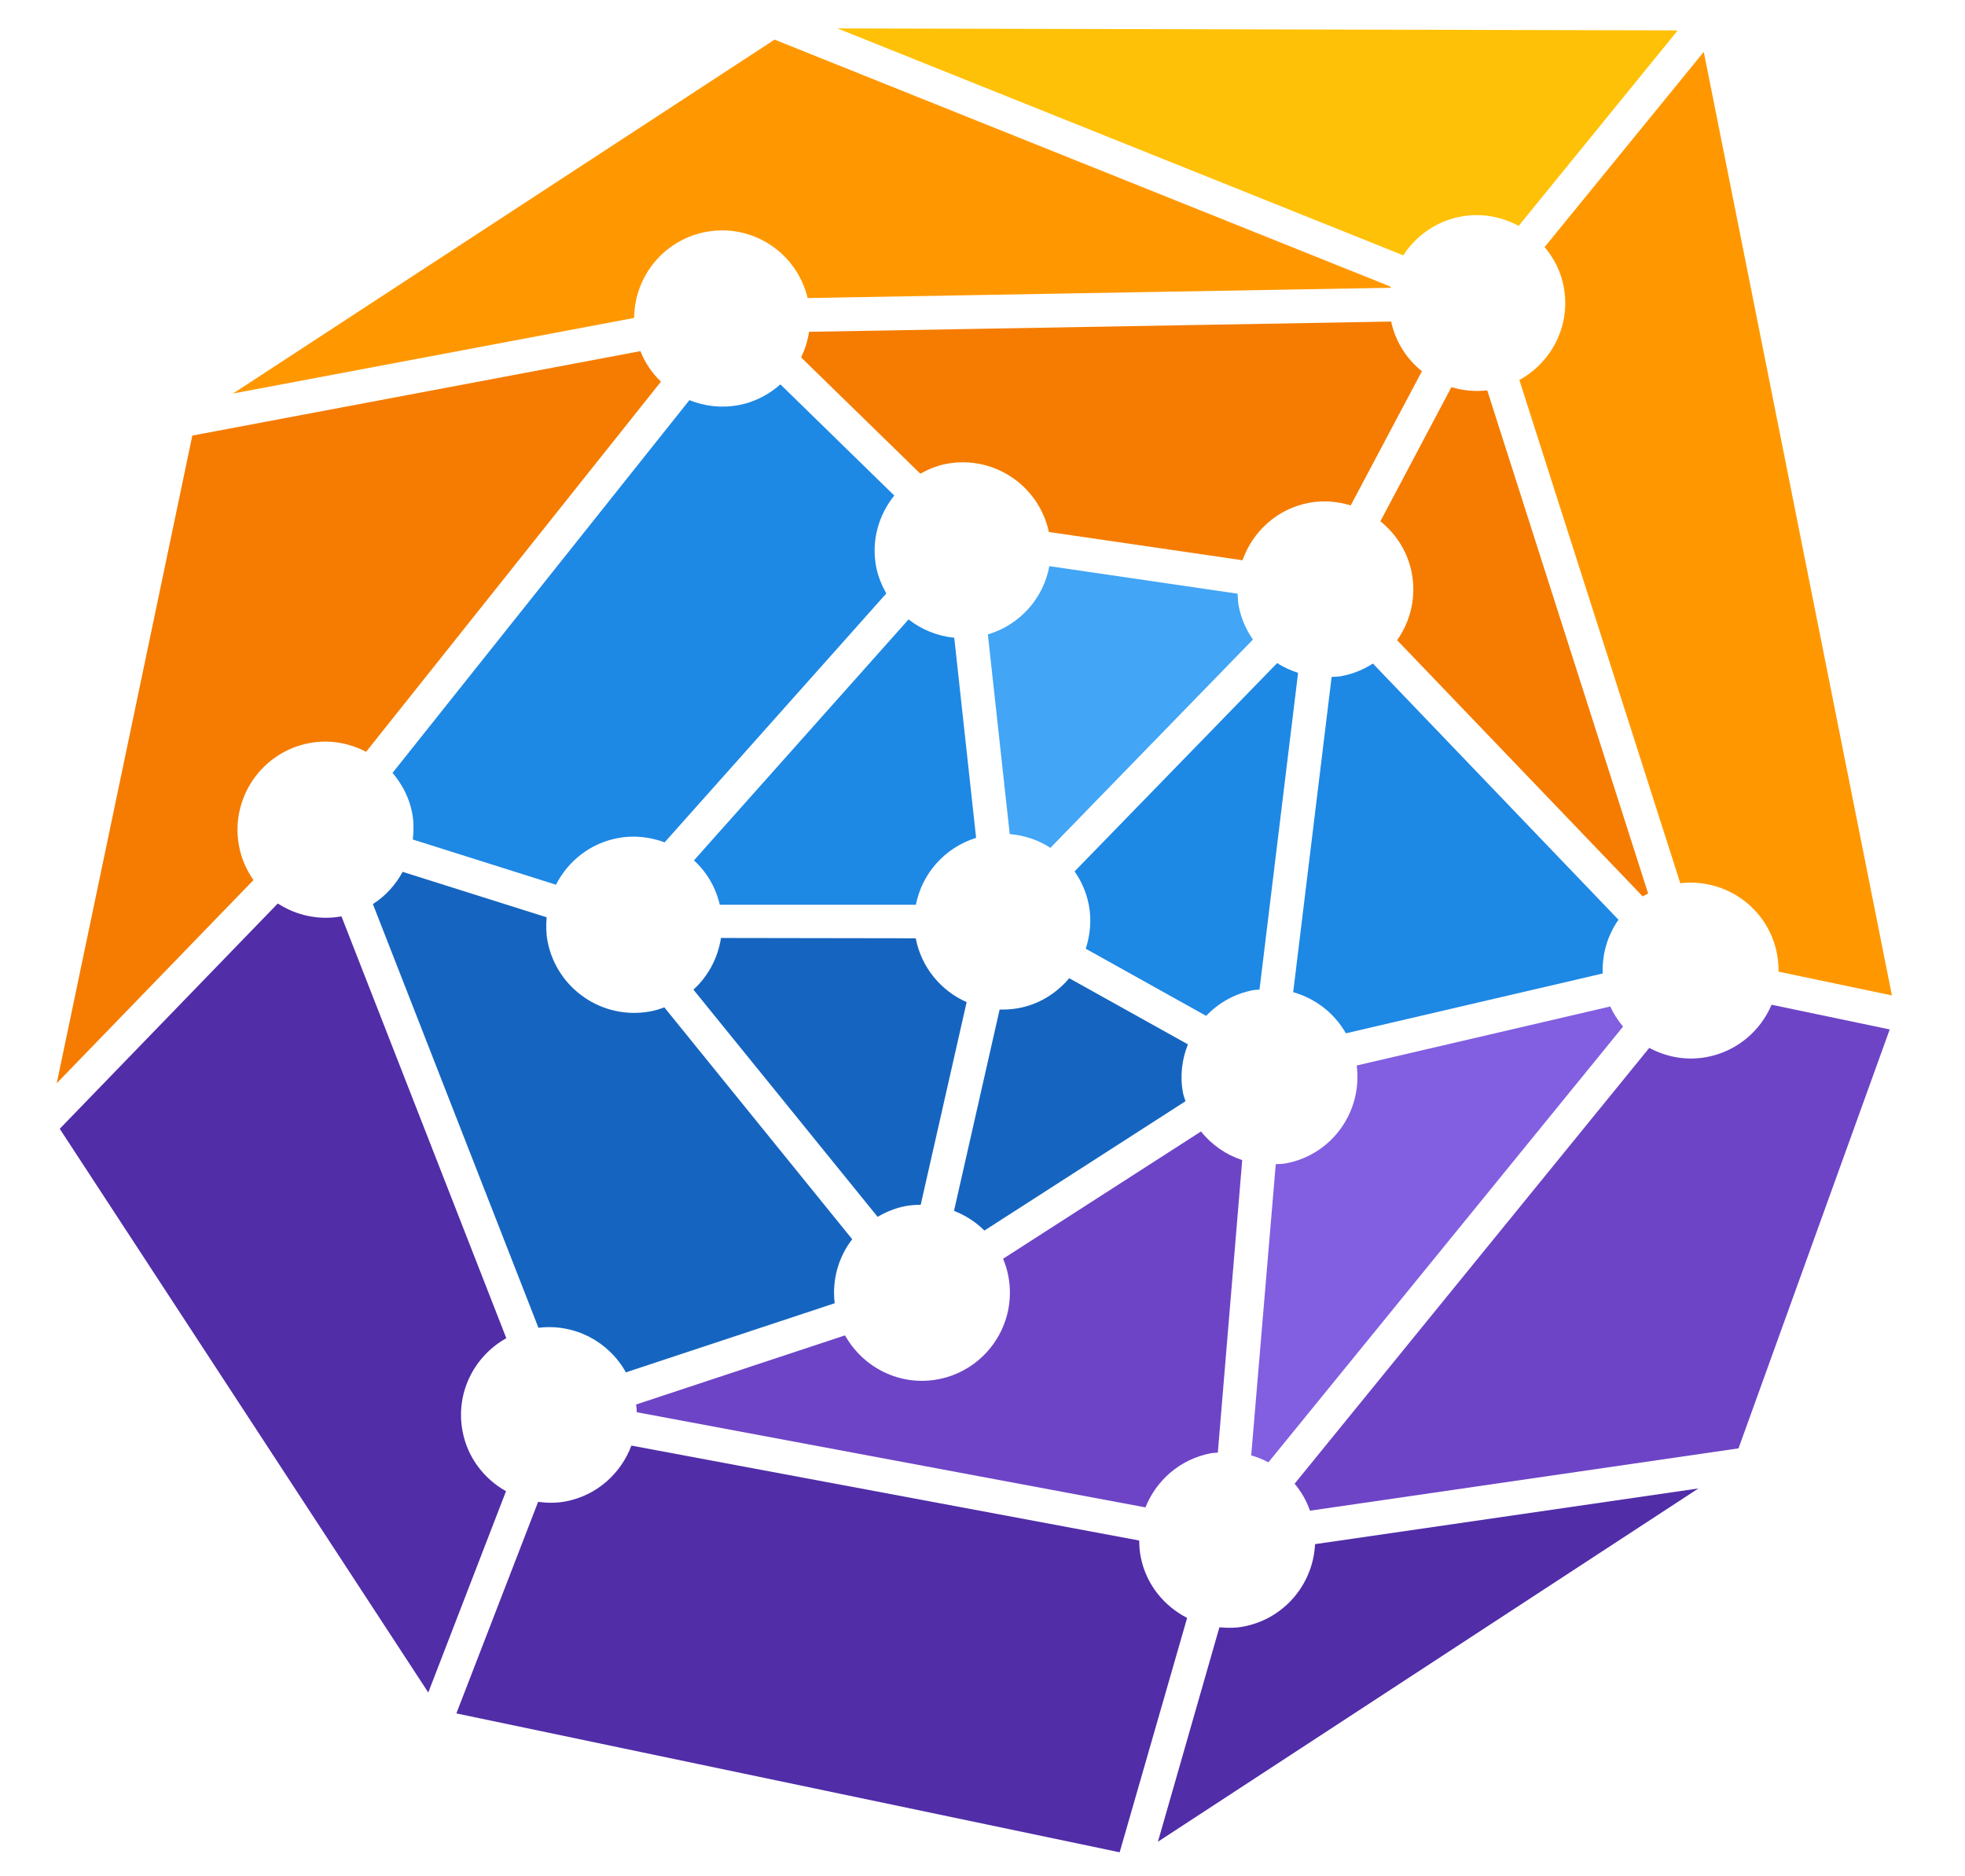 <?xml version="1.0" encoding="utf-8"?>
<!-- Generator: Adobe Illustrator 24.3.0, SVG Export Plug-In . SVG Version: 6.00 Build 0)  -->
<svg version="1.1" id="Layer_1" xmlns="http://www.w3.org/2000/svg" xmlns:xlink="http://www.w3.org/1999/xlink" x="0px" y="0px"
	 viewBox="0 0 249 237.79" style="enable-background:new 0 0 249 237.79;" xml:space="preserve">
<style type="text/css">
	.st0{fill:#42A5F5;}
	.st1{fill:#1E88E5;}
	.st2{fill:#1565C0;}
	.st3{fill:#6D44C6;}
	.st4{fill:#F57C00;}
	.st5{fill:#512DA8;}
	.st6{fill:#FF9800;}
	.st7{fill:#FFC107;}
	.st8{fill:#815FE0;}
</style>
<g>
	<g>
		<path class="st0" d="M156.96,76.77c-0.1-0.51-0.11-1.02-0.13-1.53l-23.86-3.49c-0.74,4.05-3.7,7.43-7.79,8.65l2.77,25.3
			c1.86,0.16,3.63,0.75,5.15,1.75l25.67-26.4C157.9,79.8,157.26,78.36,156.96,76.77z"/>
		<path class="st1" d="M123.69,106.18l-2.77-25.36c-2.15-0.21-4.14-1.03-5.79-2.32l-27.19,30.53c1.59,1.47,2.75,3.39,3.27,5.63
			h24.85C116.83,110.71,119.71,107.42,123.69,106.18z"/>
		<path class="st2" d="M47.25,114.57l20.98,53.7c4.6-0.56,8.92,1.76,11.08,5.65l26.46-8.76c-0.36-2.99,0.49-5.87,2.22-8.11
			l-23.81-29.39c-0.56,0.21-1.14,0.4-1.75,0.51c-6.06,1.14-11.9-2.85-13.05-8.91c-0.19-1.02-0.19-2.03-0.11-3.01l-18.25-5.76
			C50.13,112.13,48.86,113.55,47.25,114.57z"/>
		<path class="st3" d="M145.15,191.03c1.37-3.43,4.39-6.12,8.29-6.86c0.3-0.06,0.59-0.04,0.88-0.08l3.09-37.07
			c-2.06-0.68-3.87-1.93-5.22-3.63l-25.08,16.13c0.29,0.71,0.53,1.45,0.67,2.23c1.14,6.06-2.85,11.9-8.91,13.05
			c-4.85,0.91-9.51-1.49-11.79-5.57l-26.47,8.76c0.04,0.33,0.07,0.66,0.08,0.98L145.15,191.03z"/>
		<path class="st1" d="M93.59,51.34c-2.18,0.41-4.32,0.14-6.23-0.63L49.74,97.95c1.22,1.43,2.13,3.15,2.5,5.13
			c0.21,1.13,0.19,2.23,0.07,3.31l18.14,5.73c1.52-2.97,4.31-5.25,7.84-5.91c2.06-0.39,4.09-0.14,5.93,0.54l28.09-31.54
			c-0.58-1.04-1.05-2.15-1.29-3.39c-0.63-3.33,0.33-6.57,2.3-9.02L98.89,48.71C97.43,50,95.65,50.96,93.59,51.34z"/>
		<path class="st1" d="M168.74,85.79l-4.87,39.95c2.81,0.79,5.22,2.65,6.68,5.21l32.54-7.58c-0.09-2.49,0.63-4.87,2-6.81
			l-31.12-32.47c-1.17,0.76-2.5,1.31-3.96,1.59C169.58,85.76,169.16,85.76,168.74,85.79z"/>
		<path class="st4" d="M176.28,40.75l-73.76,1.3c-0.17,1.14-0.51,2.23-1.01,3.24l15.11,14.74c1.02-0.56,2.11-1.02,3.32-1.25
			c5.97-1.12,11.7,2.73,12.97,8.64L157.45,71c1.28-3.63,4.37-6.51,8.42-7.28c1.83-0.34,3.62-0.17,5.29,0.33l9.02-17
			C178.26,45.5,176.84,43.34,176.28,40.75z"/>
		<path class="st2" d="M135.49,123.97c-1.6,1.89-3.79,3.3-6.42,3.79c-0.81,0.15-1.61,0.2-2.4,0.18l-5.78,25.51
			c1.44,0.57,2.76,1.4,3.85,2.5l25.48-16.39c-0.1-0.35-0.24-0.68-0.31-1.04c-0.41-2.15-0.14-4.27,0.62-6.17L135.49,123.97z"/>
		<path class="st1" d="M159.6,125.41l4.89-40.14c-0.93-0.31-1.83-0.7-2.65-1.24l-25.67,26.4c0.87,1.25,1.51,2.69,1.81,4.29
			c0.36,1.91,0.16,3.79-0.4,5.51l15.26,8.51c1.56-1.63,3.6-2.82,5.98-3.26C159.08,125.43,159.34,125.44,159.6,125.41z"/>
		<path class="st2" d="M111.21,154.21c1.07-0.62,2.24-1.12,3.53-1.36c0.65-0.12,1.29-0.16,1.93-0.17l5.82-25.68
			c-3.23-1.43-5.73-4.36-6.45-8.09l-24.68-0.04c-0.39,2.54-1.62,4.84-3.49,6.55L111.21,154.21z"/>
		<path class="st5" d="M150.43,205.04c-2.96-1.52-5.24-4.3-5.9-7.83c-0.13-0.66-0.16-1.32-0.17-1.98L80.01,183.2
			c-1.33,3.54-4.38,6.33-8.36,7.08c-1.18,0.22-2.33,0.2-3.46,0.05l-10.36,26.81l84.05,17.6L150.43,205.04z"/>
		<path class="st5" d="M64.12,188.98c-2.77-1.56-4.88-4.25-5.51-7.62c-0.91-4.84,1.47-9.49,5.55-11.77l-20.89-53.46
			c-2.91,0.53-5.76-0.14-8.07-1.63L7.57,143.05l46.7,71.44L64.12,188.98z"/>
		<path class="st5" d="M166.64,195.69c-0.24,5.04-3.88,9.46-9.06,10.44c-1.04,0.2-2.06,0.19-3.06,0.1l-7.79,27.17l68.49-44.77
			L166.64,195.69z"/>
		<path class="st6" d="M195.73,31.31c1.18,1.41,2.06,3.1,2.42,5.04c0.92,4.87-1.5,9.54-5.62,11.81l20.39,63.77
			c5.77-0.67,11.17,3.18,12.26,8.98c0.14,0.75,0.2,1.49,0.19,2.23l14.37,3.01L215.9,6.57L195.73,31.31z"/>
		<path class="st3" d="M224.49,127.33c-1.41,3.33-4.4,5.91-8.21,6.63c-2.6,0.49-5.13-0.01-7.29-1.16l-44.94,55.23
			c0.84,1,1.5,2.14,1.95,3.42l54.3-7.9l19.16-53.09L224.49,127.33z"/>
		<path class="st4" d="M32.12,111.53c-0.88-1.26-1.53-2.7-1.83-4.31c-1.14-6.06,2.85-11.9,8.91-13.05c2.56-0.48,5.05-0.01,7.19,1.11
			l37.36-46.91c-1.11-1.08-2.01-2.38-2.6-3.87L24.37,55.2L7.19,137.28L32.12,111.53z"/>
		<path class="st4" d="M208.85,113.24l-20.39-63.77c-1.57,0.18-3.1,0.03-4.54-0.41l-9,17c1.99,1.61,3.47,3.87,3.98,6.58
			c0.58,3.09-0.18,6.11-1.86,8.49l31.12,32.47C208.39,113.46,208.63,113.36,208.85,113.24z"/>
		<path class="st7" d="M106.12,3.6l71.7,28.76c1.6-2.47,4.16-4.32,7.29-4.91c2.61-0.49,5.16,0.01,7.33,1.18L212.6,3.85L106.12,3.6z"
			/>
		<path class="st6" d="M80.36,40.29c0.03-5.24,3.75-9.89,9.09-10.9c5.88-1.11,11.51,2.63,12.89,8.38l73.87-1.3
			c0.01-0.05,0.01-0.09,0.02-0.14L98.15,5.02L29.53,49.87L80.36,40.29z"/>
		<path class="st8" d="M205.67,130.1c-0.64-0.77-1.2-1.61-1.62-2.55l-32.13,7.48c0.75,5.83-3.12,11.3-8.96,12.4
			c-0.44,0.08-0.86,0.08-1.3,0.11l-3.11,36.9c0.76,0.22,1.48,0.51,2.18,0.88L205.67,130.1z"/>
	</g>
</g>
</svg>
